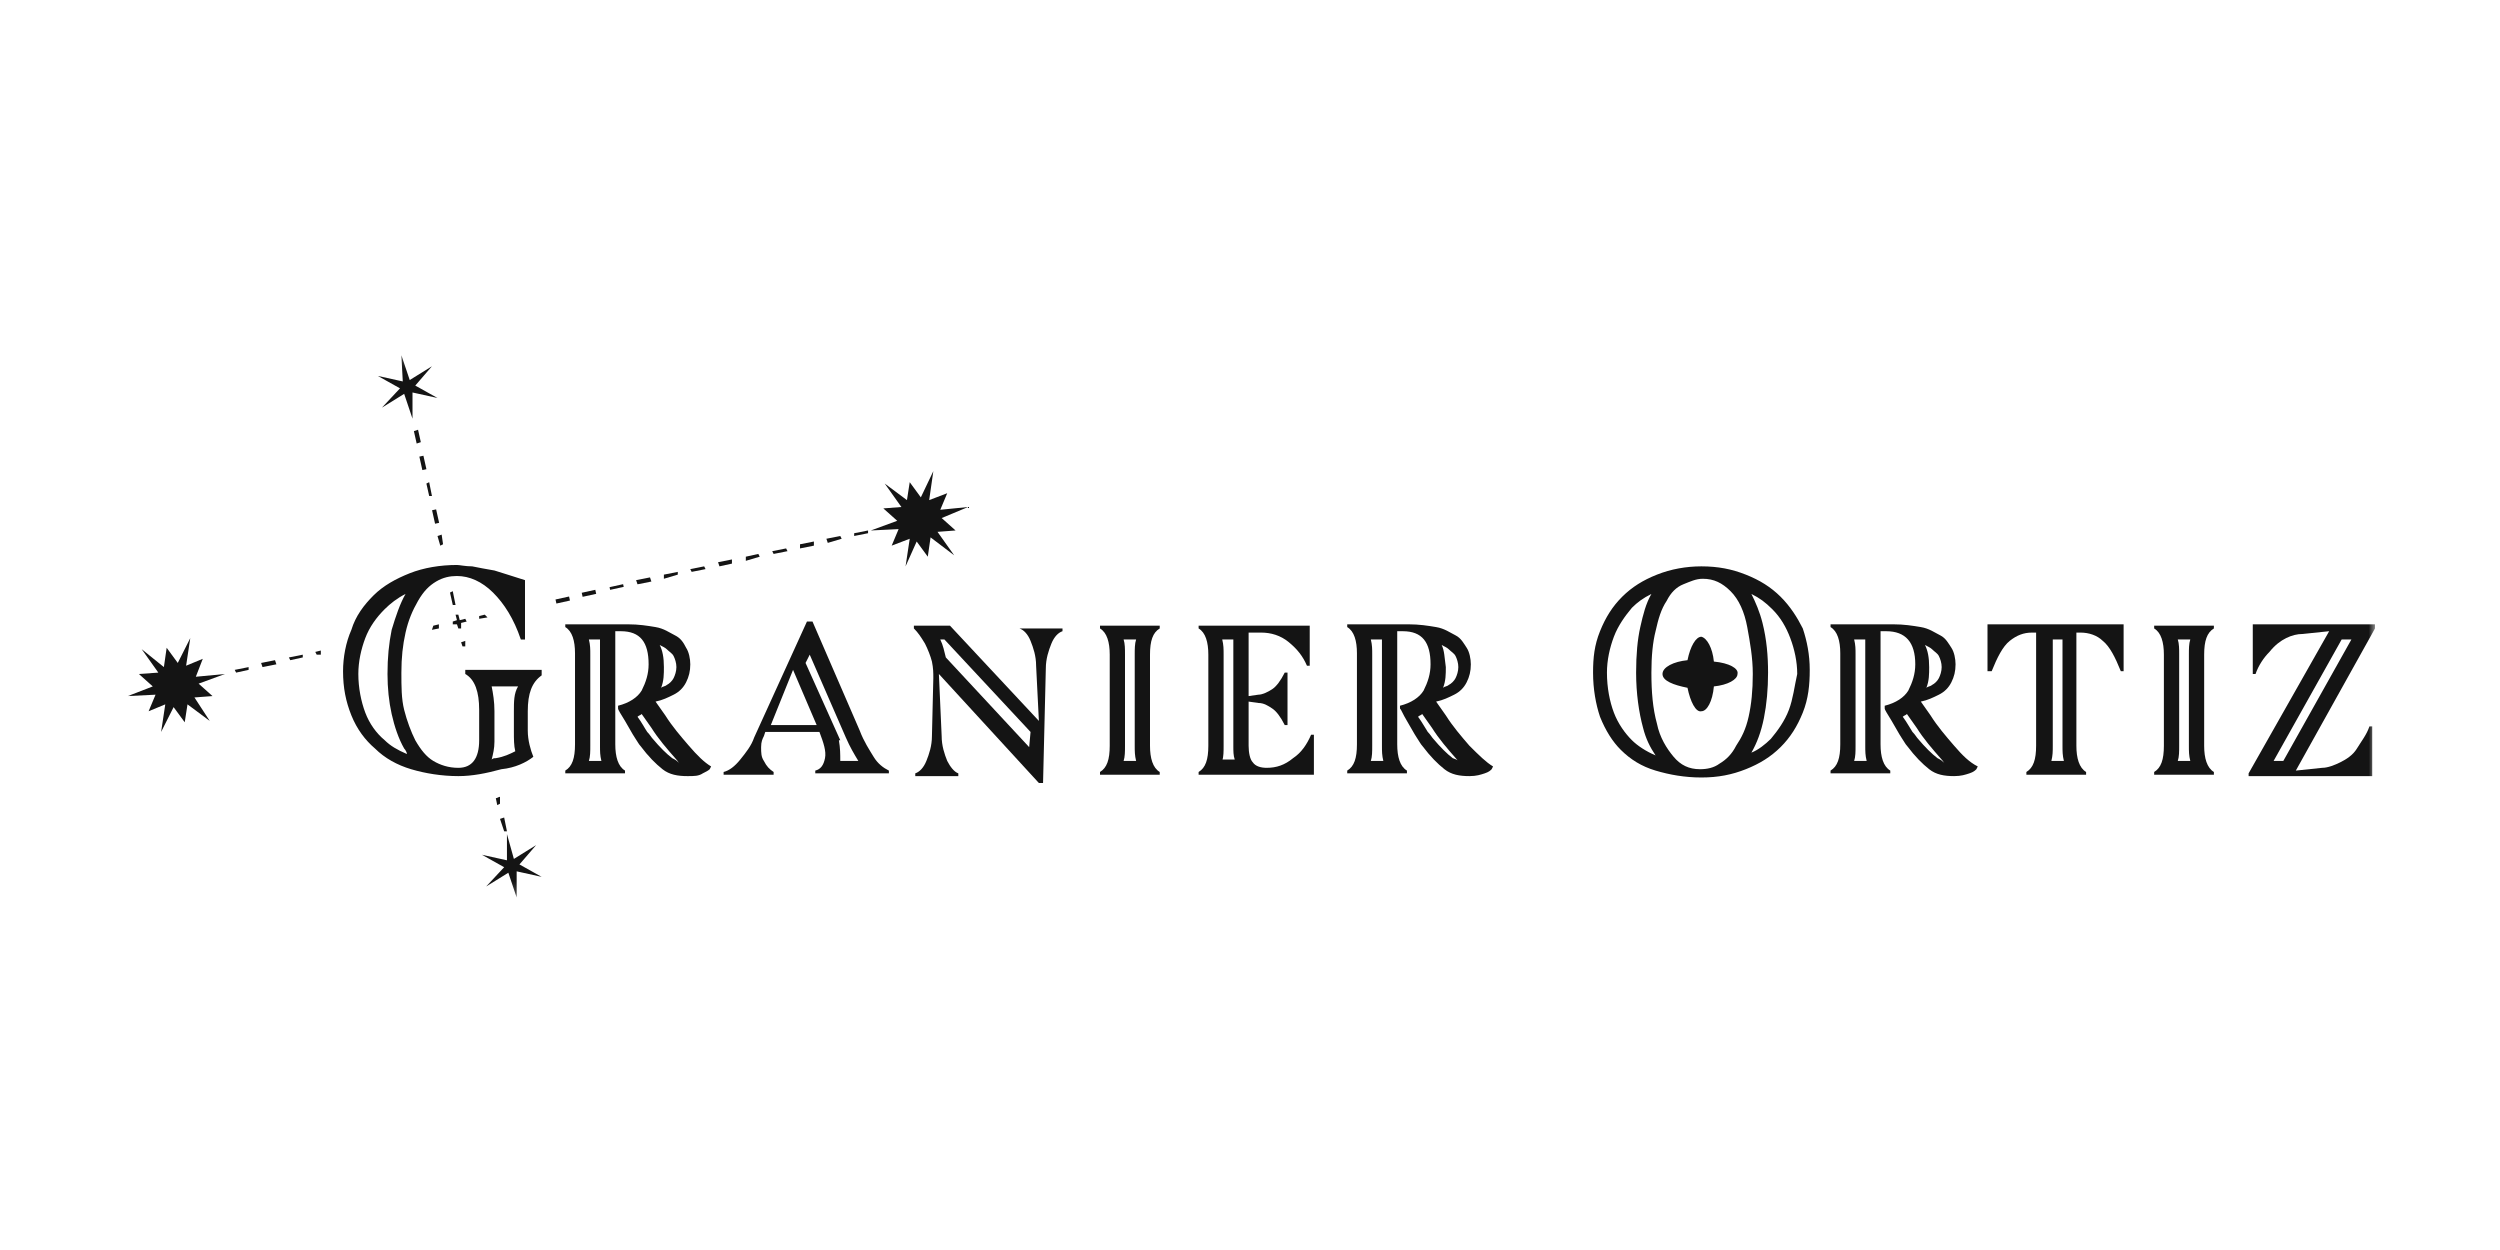 <svg width="200" height="100" viewBox="0 0 200 100" fill="none" xmlns="http://www.w3.org/2000/svg">
<mask id="mask0_94_1057" style="mask-type:alpha" maskUnits="userSpaceOnUse" x="0" y="0" width="200" height="100">
<rect width="200" height="100" fill="#D9D9D9"/>
</mask>
<g mask="url(#mask0_94_1057)">
<mask id="mask1_94_1057" style="mask-type:luminance" maskUnits="userSpaceOnUse" x="10" y="28" width="180" height="44">
<path d="M190 28.196H10V71.804H190V28.196Z" fill="white"/>
</mask>
<g mask="url(#mask1_94_1057)">
<path d="M15.667 54.14L16.222 52.705L14.889 53.257L15.222 51.049L14.222 53.036L13.333 51.822L13.111 53.367L11.333 51.932L12.667 53.809L11.111 53.919L12.222 54.913L10.222 55.686L12.444 55.575L11.889 56.9L13.222 56.348L12.889 58.556L13.889 56.569L14.778 57.783L15 56.348L16.778 57.673L15.556 55.796L17 55.686L15.889 54.692L18 53.919L15.667 54.14Z" fill="#141414"/>
<path d="M73.334 43.321L74.223 44.535L74.445 42.99L76.334 44.425L75 42.548L76.445 42.438L75.334 41.444L77.445 40.561L75.223 40.782L75.778 39.457L74.334 40.009L74.667 37.691L73.667 39.788L72.778 38.574L72.556 40.009L70.778 38.684L72.112 40.561L70.667 40.672L71.778 41.665L69.667 42.438L71.889 42.328L71.334 43.652L72.778 43.1L72.445 45.308L73.334 43.321Z" fill="#141414"/>
<path d="M32 31.067L30.555 32.612L32.333 31.508L33 33.495V31.398L35 31.839L33.222 30.846L34.556 29.3L32.778 30.404L32.111 28.417L32.222 30.515L30.222 30.073L32 31.067Z" fill="#141414"/>
<path d="M39.666 63.856L39.778 64.408L40 64.297V63.745C39.889 63.745 39.778 63.856 39.666 63.856Z" fill="#141414"/>
<path d="M37 51.712H37.222V51.27L36.889 51.381L37 51.712Z" fill="#141414"/>
<path d="M34.556 39.678L34.334 38.574L34.111 38.684L34.334 39.678H34.556Z" fill="#141414"/>
<path d="M34.89 40.749L34.565 40.82L34.805 41.898L35.13 41.827L34.89 40.749Z" fill="#141414"/>
<path d="M33.873 36.458L33.548 36.529L33.788 37.607L34.113 37.536L33.873 36.458Z" fill="#141414"/>
<path d="M35.222 43.653L35.444 43.542L35.333 42.769L35 42.88L35.222 43.653Z" fill="#141414"/>
<path d="M33.111 34.489L33.333 35.483L33.666 35.373L33.444 34.379L33.111 34.489Z" fill="#141414"/>
<path d="M40.556 66.505L40.333 65.401L40 65.511L40.333 66.505H40.556Z" fill="#141414"/>
<path d="M36.222 47.295L35.999 47.406L36.222 48.399H36.444L36.222 47.295Z" fill="#141414"/>
<path d="M69.445 42.658V42.438L68.334 42.658V42.879L69.445 42.658Z" fill="#141414"/>
<path d="M25.334 52.373H25.667C25.667 52.263 25.667 52.153 25.667 52.042L25.223 52.153L25.334 52.373Z" fill="#141414"/>
<path d="M67.333 43.1L67.222 42.879L66.111 43.1L66.222 43.431L67.333 43.1Z" fill="#141414"/>
<path d="M45.525 47.721L44.44 47.959L44.512 48.283L45.597 48.044L45.525 47.721Z" fill="#141414"/>
<path d="M20.889 53.036L21 53.367L22.111 53.146L22 52.815L20.889 53.036Z" fill="#141414"/>
<path d="M23.111 52.595L23.223 52.815L24.222 52.595V52.374L23.111 52.595Z" fill="#141414"/>
<path d="M18.777 53.589L18.889 53.809L19.889 53.589V53.368L18.777 53.589Z" fill="#141414"/>
<path d="M65.112 43.652V43.321L64.001 43.542V43.873L65.112 43.652Z" fill="#141414"/>
<path d="M54.222 45.97V45.749L53.111 45.97V46.301L54.222 45.97Z" fill="#141414"/>
<path d="M56.444 45.529L56.333 45.308L55.222 45.529L55.333 45.75L56.444 45.529Z" fill="#141414"/>
<path d="M52.111 46.523L52 46.192L50.889 46.412L51 46.744L52.111 46.523Z" fill="#141414"/>
<path d="M47.623 47.184L46.538 47.422L46.61 47.746L47.695 47.508L47.623 47.184Z" fill="#141414"/>
<path d="M49.849 46.734L48.764 46.973L48.812 47.188L49.897 46.95L49.849 46.734Z" fill="#141414"/>
<path d="M60.778 44.535L60.666 44.314L59.666 44.535V44.866L60.778 44.535Z" fill="#141414"/>
<path d="M63 44.094L62.889 43.873L61.778 44.094L61.889 44.315L63 44.094Z" fill="#141414"/>
<path d="M58.556 44.756L57.445 44.977L57.556 45.308L58.556 45.088V44.756Z" fill="#141414"/>
<path d="M34.555 50.386L35.111 50.276V49.945L34.666 50.055L34.555 50.386Z" fill="#141414"/>
<path d="M38.334 49.503L39 49.393L38.778 49.172L38.334 49.282V49.503Z" fill="#141414"/>
<path d="M37.222 49.503L36.778 49.613L36.667 49.172H36.444L36.556 49.613L36.222 49.724V49.944H36.556L36.667 50.276H36.889V49.834L37.333 49.724L37.222 49.503Z" fill="#141414"/>
<path d="M41.556 69.155L42.889 67.609L41.111 68.714L40.556 66.726V68.824L38.556 68.382L40.333 69.376L38.889 70.922L40.667 69.818L41.333 71.805V69.707L43.333 70.149L41.556 69.155Z" fill="#141414"/>
<path d="M42.667 60.544C42.444 59.992 42.222 59.219 42.222 58.446V56.901C42.222 55.465 42.555 54.582 43.333 54.03V53.589H37.222V53.92C38 54.361 38.333 55.355 38.333 56.79V59.219C38.333 60.654 37.778 61.427 36.667 61.427C35.889 61.427 35.222 61.206 34.666 60.875C34.111 60.544 33.667 59.992 33.222 59.219C32.889 58.556 32.555 57.673 32.333 56.79C32.111 55.907 32.111 54.913 32.111 53.809C32.111 52.595 32.222 51.601 32.444 50.608C32.667 49.614 33 48.841 33.444 48.068C33.889 47.296 34.333 46.854 34.889 46.523C35.444 46.192 36 46.081 36.555 46.081C37.555 46.081 38.555 46.523 39.444 47.406C40.333 48.289 41.111 49.504 41.667 51.16H42V46.412C41 46.081 40.222 45.86 39.556 45.64C38.889 45.529 38.333 45.419 37.778 45.309C37.222 45.309 36.778 45.198 36.555 45.198C35.222 45.198 33.889 45.419 32.778 45.86C31.666 46.302 30.666 46.854 29.889 47.627C29.111 48.4 28.444 49.283 28.111 50.387C27.667 51.38 27.444 52.595 27.444 53.699C27.444 55.024 27.667 56.128 28.111 57.232C28.555 58.336 29.222 59.219 30 59.881C30.778 60.654 31.778 61.206 32.889 61.537C34 61.869 35.333 62.089 36.667 62.089C37.778 62.089 38.889 61.869 40.111 61.537C41.222 61.427 42.111 60.985 42.667 60.544ZM30.778 59.219C30.111 58.667 29.555 57.894 29.222 57.011C28.889 56.128 28.667 55.024 28.667 53.92C28.667 52.926 28.889 51.932 29.222 51.049C29.555 50.166 30.111 49.393 30.778 48.731C31.222 48.289 31.778 47.848 32.444 47.516C32 48.289 31.666 49.283 31.333 50.387C31.111 51.491 31 52.595 31 53.92C31 55.024 31.111 56.128 31.333 57.121C31.555 58.115 31.889 59.108 32.333 59.881C32.444 59.992 32.555 60.212 32.555 60.323C31.778 59.992 31.222 59.66 30.778 59.219ZM39.333 60.764C39.444 60.323 39.556 59.881 39.556 59.329V56.901C39.556 56.128 39.444 55.465 39.333 54.913H41.444C41.111 55.465 41.111 56.128 41.111 56.901V58.556C41.111 59.108 41.111 59.66 41.222 60.102C40.778 60.323 40.333 60.544 39.666 60.654C39.556 60.654 39.444 60.654 39.333 60.764Z" fill="#141414"/>
<path d="M55.111 59.66C54.445 58.887 53.778 58.114 53.223 57.231L52.445 56.127C53 56.017 53.445 55.796 53.889 55.575C54.334 55.354 54.667 55.023 54.889 54.581C55.111 54.14 55.223 53.698 55.223 53.146C55.223 52.705 55.111 52.153 54.889 51.822C54.667 51.38 54.445 51.049 54 50.828C53.556 50.607 53.112 50.276 52.445 50.166C51.778 50.055 51.111 49.945 50.223 49.945H45.223V50.166C45.778 50.497 46.001 51.27 46.001 52.263V59.55C46.001 60.654 45.778 61.316 45.223 61.647V61.868H50.001V61.647C49.445 61.316 49.223 60.543 49.223 59.55V50.497H49.667C51.223 50.497 51.889 51.38 51.889 53.146C51.889 53.919 51.667 54.581 51.334 55.244C51.001 55.796 50.334 56.237 49.445 56.458V56.679C49.445 56.789 49.667 57.121 50.001 57.673C50.334 58.225 50.556 58.666 50.778 58.998C51.001 59.329 51.111 59.55 51.223 59.66C51.889 60.543 52.445 61.095 53 61.537C53.556 61.978 54.223 62.089 55.001 62.089C55.556 62.089 55.889 62.089 56.223 61.868C56.445 61.758 56.667 61.647 56.778 61.537L56.889 61.316C56.334 60.985 55.778 60.433 55.111 59.66ZM52.778 51.601C53 51.711 53.223 51.822 53.334 51.932C53.556 52.153 53.778 52.263 53.889 52.484C54 52.705 54.112 53.036 54.112 53.367C54.112 53.698 54 54.029 53.889 54.25C53.778 54.471 53.556 54.692 53.334 54.802C53.223 54.913 53 54.913 52.889 55.023C53.112 54.471 53.112 53.919 53.112 53.367C53.112 52.594 53 52.042 52.778 51.601ZM47.111 60.874C47.223 60.543 47.223 60.102 47.223 59.66V52.373C47.223 51.932 47.223 51.601 47.111 51.159H48V59.66C48 60.102 48 60.433 48.112 60.874H47.111ZM53.778 60.654C53.334 60.322 52.778 59.77 52.223 59.108C52.112 58.998 52 58.777 51.778 58.556C51.556 58.225 51.334 57.783 51.001 57.342C51.111 57.231 51.223 57.231 51.334 57.121L52.112 58.225C52.667 59.108 53.334 59.881 54.112 60.764C54.223 60.874 54.334 61.095 54.445 61.206C54.223 60.874 54 60.764 53.778 60.654Z" fill="#141414"/>
<path d="M69.889 60.544C69.555 59.992 69.111 59.329 68.778 58.446L65 49.724H64.555L60.333 58.998C60.111 59.66 59.666 60.212 59.222 60.764C58.778 61.316 58.333 61.648 57.889 61.758V61.979H61.889V61.758C61.555 61.537 61.333 61.316 61.111 60.875C60.889 60.544 60.889 60.212 60.889 59.771C60.889 59.329 61 59.108 61.111 58.888L61.222 58.556H65.555C65.889 59.44 66.111 60.102 66 60.654C65.889 61.206 65.666 61.537 65.222 61.648V61.868H71.111V61.648C70.666 61.427 70.222 61.096 69.889 60.544ZM61.666 58.005L63.444 53.589L65.333 58.005H61.666ZM67.222 60.875C67.222 60.323 67.222 59.881 67.111 59.219H67.222L64.444 53.036L64.778 52.374L67.666 58.998C68 59.771 68.333 60.323 68.666 60.875H67.222Z" fill="#141414"/>
<path d="M81.555 50.276C81.889 50.386 82.222 50.718 82.444 51.27C82.666 51.822 82.889 52.484 82.889 53.257L83.111 57.673L76 50.055H73.111V50.276C73.444 50.607 73.666 50.938 74 51.49C74.222 51.932 74.444 52.484 74.555 52.926C74.666 53.478 74.666 53.809 74.666 54.25L74.555 58.887C74.555 59.66 74.333 60.322 74.111 60.874C73.889 61.426 73.555 61.758 73.222 61.868V62.089H76.666V61.868C76.333 61.758 76 61.316 75.778 60.874C75.555 60.322 75.333 59.66 75.333 58.887L75.111 53.919L83.111 62.641H83.444L83.666 53.478C83.666 52.705 83.889 52.042 84.111 51.49C84.333 50.938 84.666 50.607 85 50.497V50.276H81.444H81.555ZM82.333 59.77L75.666 52.594C75.555 52.153 75.444 51.601 75.222 51.159H75.555L82.444 58.556L82.333 59.77Z" fill="#141414"/>
<path d="M88 50.276C88.556 50.607 88.778 51.38 88.778 52.374V59.66C88.778 60.764 88.556 61.426 88 61.758V61.978H92.778V61.758C92.222 61.426 92 60.654 92 59.66V52.374C92 51.27 92.222 50.607 92.778 50.276V50.055H88V50.276ZM89.889 51.159H90.889C90.778 51.49 90.778 51.932 90.778 52.374V59.66C90.778 60.102 90.778 60.433 90.889 60.874H89.889C90 60.543 90 60.102 90 59.66V52.374C90 51.932 90 51.49 89.889 51.159Z" fill="#141414"/>
<path d="M103.445 60.654C102.778 61.206 102.111 61.426 101.334 61.426C100.889 61.426 100.445 61.316 100.223 60.985C100 60.764 99.889 60.212 99.889 59.66V56.127L100.667 56.238C101.111 56.238 101.445 56.458 101.778 56.679C102.111 56.9 102.445 57.342 102.778 58.004H103.001V53.809H102.778C102.445 54.471 102.111 54.913 101.778 55.134C101.445 55.354 101 55.575 100.667 55.575L99.889 55.686V50.607H100.889C101.667 50.607 102.445 50.828 103.111 51.38C103.778 51.932 104.223 52.484 104.556 53.257H104.778V50.055H95.889V50.276C96.445 50.607 96.667 51.38 96.667 52.374V59.66C96.667 60.764 96.445 61.426 95.889 61.758V61.978H105.112V58.777H104.889C104.556 59.55 104.111 60.212 103.445 60.654ZM97.778 60.874C97.889 60.543 97.889 60.102 97.889 59.66V52.374C97.889 51.932 97.889 51.601 97.778 51.159H98.667V59.66C98.667 60.102 98.667 60.433 98.778 60.764H97.778V60.874Z" fill="#141414"/>
<path d="M117.555 59.66C116.889 58.887 116.222 58.114 115.666 57.231L114.889 56.127C115.445 56.017 115.889 55.796 116.333 55.575C116.778 55.354 117.111 55.023 117.334 54.581C117.555 54.14 117.667 53.698 117.667 53.146C117.667 52.705 117.555 52.153 117.334 51.822C117.111 51.49 116.889 51.049 116.445 50.828C116 50.607 115.556 50.276 114.889 50.166C114.222 50.055 113.555 49.945 112.667 49.945H107.778V50.166C108.334 50.497 108.555 51.27 108.555 52.263V59.55C108.555 60.654 108.334 61.316 107.778 61.647V61.868H112.555V61.647C111.999 61.316 111.778 60.543 111.778 59.55V50.497H112.222C113.777 50.497 114.444 51.38 114.444 53.146C114.444 53.919 114.222 54.581 113.889 55.244C113.555 55.796 112.888 56.237 111.999 56.458V56.679C112.111 56.789 112.222 57.121 112.555 57.673C112.888 58.225 113.111 58.666 113.333 58.998C113.555 59.329 113.667 59.55 113.777 59.66C114.444 60.543 115 61.095 115.556 61.537C116.111 61.978 116.778 62.089 117.555 62.089C118.111 62.089 118.444 61.978 118.777 61.868C119.111 61.758 119.222 61.647 119.333 61.537L119.444 61.316C118.889 60.985 118.333 60.433 117.555 59.66ZM115.333 51.601C115.556 51.711 115.778 51.822 115.889 51.932C116.111 52.153 116.333 52.263 116.445 52.484C116.555 52.705 116.666 53.036 116.666 53.367C116.666 53.698 116.555 54.029 116.445 54.25C116.333 54.471 116.111 54.692 115.889 54.802C115.778 54.913 115.556 54.913 115.445 55.023C115.666 54.471 115.666 53.919 115.666 53.367C115.556 52.594 115.556 52.042 115.333 51.601ZM109.667 60.874C109.777 60.543 109.777 60.102 109.777 59.66V52.373C109.777 51.932 109.777 51.601 109.667 51.159H110.556V59.66C110.556 60.102 110.556 60.433 110.666 60.874H109.667ZM116.222 60.654C115.778 60.322 115.222 59.77 114.667 59.108C114.556 58.998 114.444 58.777 114.222 58.556C114 58.225 113.777 57.783 113.444 57.342C113.555 57.231 113.667 57.231 113.777 57.121L114.556 58.225C115.111 59.108 115.778 59.881 116.555 60.764C116.666 60.874 116.778 61.095 116.889 61.206C116.778 60.874 116.555 60.764 116.222 60.654Z" fill="#141414"/>
<path d="M142.445 47.737C141.667 46.964 140.778 46.412 139.667 45.971C138.556 45.529 137.445 45.308 136.112 45.308C134.89 45.308 133.667 45.529 132.556 45.971C131.445 46.412 130.556 46.964 129.778 47.737C129.001 48.51 128.445 49.393 128.001 50.497C127.556 51.601 127.445 52.594 127.445 53.809C127.445 55.134 127.668 56.348 128.001 57.342C128.445 58.446 129.001 59.329 129.667 59.991C130.445 60.764 131.333 61.316 132.445 61.647C133.556 61.979 134.778 62.199 136.112 62.199C137.445 62.199 138.556 61.979 139.667 61.537C140.778 61.096 141.667 60.543 142.445 59.771C143.223 58.998 143.778 58.115 144.223 57.011C144.667 55.907 144.779 54.803 144.779 53.588C144.779 52.374 144.556 51.27 144.223 50.276C143.778 49.393 143.223 48.51 142.445 47.737ZM130.556 59.219C130 58.667 129.445 57.894 129.111 57.011C128.778 56.127 128.556 55.023 128.556 53.809C128.556 52.815 128.778 51.822 129.111 50.938C129.445 50.055 130 49.282 130.556 48.62C131 48.178 131.445 47.847 132.112 47.516C131.667 48.289 131.445 49.172 131.223 50.166C131 51.159 130.889 52.374 130.889 53.809C130.889 55.465 131.112 57.011 131.445 58.225C131.667 59.108 132 59.771 132.445 60.433C131.667 60.102 131 59.66 130.556 59.219ZM138.89 59.66C138.556 60.323 138.111 60.764 137.556 61.095C137.112 61.427 136.556 61.537 136 61.537C135.112 61.537 134.445 61.206 133.89 60.543C133.334 59.881 132.778 58.998 132.556 57.894C132.222 56.679 132.112 55.355 132.112 53.809C132.112 52.484 132.222 51.38 132.445 50.497C132.667 49.503 132.889 48.731 133.334 48.068C133.667 47.406 134.111 46.964 134.667 46.743C135.223 46.523 135.667 46.302 136.223 46.302C137.112 46.302 137.778 46.633 138.445 47.295C139.111 47.958 139.556 48.951 139.779 50.166C140 51.38 140.223 52.594 140.223 53.919C140.223 55.244 140.112 56.348 139.889 57.342C139.667 58.335 139.334 58.998 138.89 59.66ZM143.111 56.79C142.778 57.673 142.222 58.446 141.668 59.108C141.222 59.55 140.667 59.991 140.112 60.212C140.556 59.439 140.889 58.556 141.112 57.452C141.334 56.348 141.445 55.134 141.445 53.809C141.445 52.484 141.334 51.159 141 49.834C140.778 48.951 140.445 48.178 140.112 47.516C140.778 47.847 141.222 48.178 141.778 48.731C142.445 49.393 142.89 50.166 143.223 51.049C143.556 51.932 143.778 52.926 143.778 53.919C143.556 54.913 143.445 55.907 143.111 56.79Z" fill="#141414"/>
<path d="M156.333 59.66C155.666 58.887 155 58.114 154.444 57.231L153.667 56.127C154.221 56.017 154.666 55.796 155.11 55.575C155.555 55.354 155.889 55.023 156.111 54.581C156.333 54.14 156.444 53.698 156.444 53.146C156.444 52.705 156.333 52.153 156.111 51.822C155.889 51.49 155.666 51.049 155.222 50.828C154.777 50.607 154.333 50.276 153.667 50.166C152.999 50.055 152.333 49.945 151.444 49.945H146.444V50.166C146.999 50.497 147.222 51.27 147.222 52.263V59.55C147.222 60.654 146.999 61.316 146.444 61.647V61.868H151.222V61.647C150.666 61.316 150.444 60.543 150.444 59.55V50.497H150.889C152.444 50.497 153.222 51.38 153.222 53.146C153.222 53.919 152.999 54.581 152.666 55.244C152.333 55.796 151.666 56.237 150.777 56.458V56.679C150.777 56.789 151 57.121 151.333 57.673C151.666 58.225 151.889 58.666 152.111 58.998C152.333 59.329 152.444 59.55 152.555 59.66C153.222 60.543 153.777 61.095 154.333 61.537C154.889 61.978 155.555 62.089 156.333 62.089C156.888 62.089 157.222 61.978 157.555 61.868C157.888 61.758 158 61.647 158.111 61.537L158.221 61.316C157.555 60.985 156.999 60.433 156.333 59.66ZM154 51.601C154.221 51.711 154.444 51.822 154.555 51.932C154.777 52.153 155 52.263 155.11 52.484C155.222 52.705 155.333 53.036 155.333 53.367C155.333 53.698 155.222 54.029 155.11 54.25C155 54.471 154.777 54.692 154.555 54.802C154.444 54.913 154.221 54.913 154.111 55.023C154.333 54.471 154.333 53.919 154.333 53.367C154.333 52.594 154.221 52.042 154 51.601ZM148.332 60.874C148.444 60.543 148.444 60.102 148.444 59.66V52.373C148.444 51.932 148.444 51.601 148.332 51.159H149.221V59.66C149.221 60.102 149.221 60.433 149.333 60.874H148.332ZM155 60.654C154.555 60.322 154 59.77 153.444 59.108C153.333 58.998 153.222 58.777 152.999 58.556C152.778 58.225 152.555 57.783 152.222 57.342C152.333 57.231 152.444 57.231 152.555 57.121L153.333 58.225C153.888 59.108 154.555 59.881 155.333 60.764C155.444 60.874 155.555 61.095 155.666 61.206C155.444 60.874 155.222 60.764 155 60.654Z" fill="#141414"/>
<path d="M159.111 53.698H159.333C159.778 52.594 160.222 51.711 160.778 51.27C161.334 50.828 161.888 50.607 162.555 50.607H162.889V59.66C162.889 60.764 162.667 61.426 162.111 61.758V61.978H166.888V61.758C166.334 61.426 166.111 60.654 166.111 59.66V50.607H166.444C167.111 50.607 167.777 50.828 168.222 51.27C168.778 51.711 169.222 52.594 169.666 53.698H169.889V49.945H159V53.698H159.111ZM164.222 59.66V51.159H165V59.66C165 60.102 165 60.433 165.111 60.874H164.111C164.222 60.433 164.222 60.102 164.222 59.66Z" fill="#141414"/>
<path d="M172.333 50.276C172.889 50.607 173.111 51.38 173.111 52.374V59.66C173.111 60.764 172.889 61.426 172.333 61.758V61.978H177.111V61.758C176.556 61.426 176.333 60.654 176.333 59.66V52.374C176.333 51.27 176.556 50.607 177.111 50.276V50.055H172.333V50.276ZM174.223 51.159H175.223C175.111 51.49 175.111 51.932 175.111 52.374V59.66C175.111 60.102 175.111 60.433 175.223 60.874H174.223C174.334 60.543 174.334 60.102 174.334 59.66V52.374C174.334 51.932 174.334 51.49 174.223 51.159Z" fill="#141414"/>
<path d="M190 49.945H180.222V53.919H180.444C180.667 53.257 181.111 52.594 181.556 52.153C182 51.601 182.444 51.27 182.889 51.049C183.333 50.828 183.778 50.717 184.222 50.717L186.333 50.497L179.889 61.868V62.089H189.778V58.114H189.555C189.334 58.777 188.889 59.329 188.555 59.881C188.222 60.433 187.666 60.764 187.222 60.985C186.777 61.206 186.222 61.426 185.777 61.426L183.666 61.647L190 50.276V49.945ZM182.666 60.874H181.889L187.333 51.159H188.111L182.666 60.874Z" fill="#141414"/>
<path d="M137.111 52.926C137.001 51.822 136.556 51.049 136.112 50.939C135.667 50.939 135.222 51.711 135 52.815C133.889 52.926 133 53.367 133 53.919C133 54.471 133.889 54.803 135 55.023C135.222 56.127 135.667 57.011 136.112 56.9C136.556 56.9 137.001 56.127 137.111 54.913C138.223 54.803 139 54.361 139 53.919C139.112 53.478 138.334 53.036 137.111 52.926Z" fill="#141414"/>
</g>
</g>
</svg>
